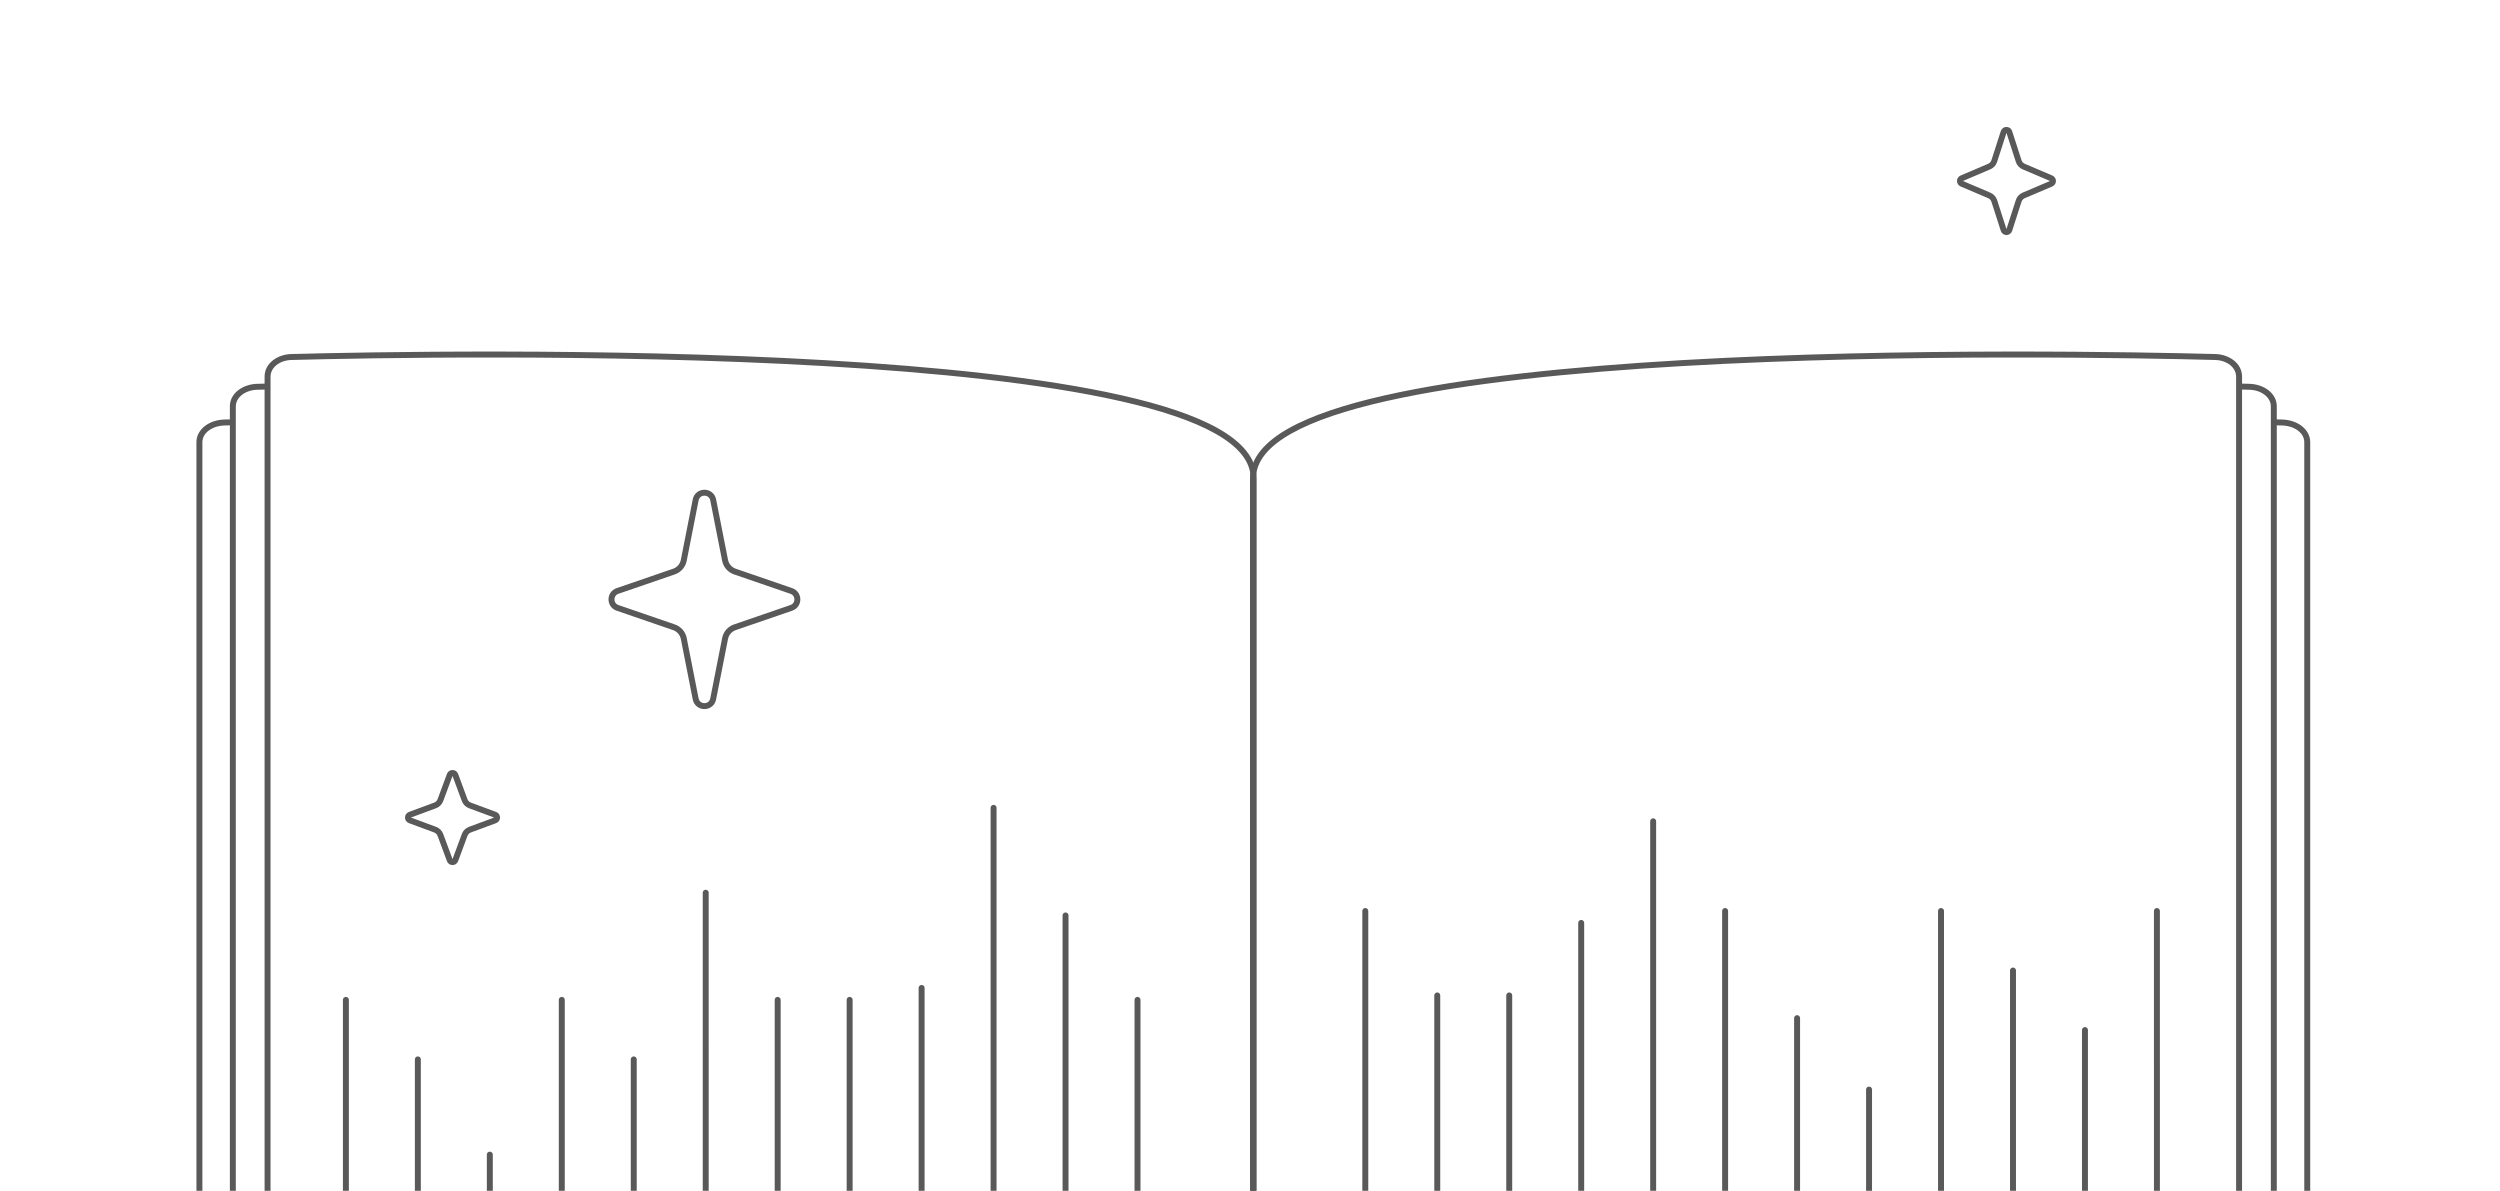 <svg width="3360" height="1601" viewBox="0 0 3360 1601" fill="none" xmlns="http://www.w3.org/2000/svg">
<g clip-path="url(#clip0)">
<path fill-rule="evenodd" clip-rule="evenodd" d="M395.767 2018.89L396.316 2018.88C493.72 2016.35 794.967 2010.6 1081.43 2025.73C1224.69 2033.3 1363.97 2046.08 1472.11 2067.03C1526.21 2077.51 1572.18 2089.97 1606.85 2104.68C1641.92 2119.56 1663.73 2136.05 1672.05 2153.53C1674 2157.65 1677.92 2158.76 1680.94 2158.46V2189.79C1680.9 2190.65 1679.67 2191.04 1679.29 2190.25C1679.21 2190.09 1679.13 2189.92 1679.04 2189.75C1678.08 2187.84 1676.99 2185.96 1675.77 2184.09C1674.89 2182.76 1673.95 2181.44 1672.94 2180.14C1555.84 2028.57 548.197 2045.93 350.593 2050.88L343.394 2050.11C328.194 2048.47 316.938 2038.98 316.938 2027.81V546.186C316.938 534.134 329.402 524.251 345.97 523.825C348.967 523.748 352.181 523.668 355.604 523.584V1987.82C355.604 2004.7 371.413 2016.18 388.269 2018.06L395.767 2018.89ZM355.604 515.582V506.186C355.604 488.112 373.007 476.318 391.431 475.829C486.819 473.294 809.418 466.731 1108.26 484.012C1257.61 492.648 1401.43 507.26 1508.07 531.428C1561.32 543.496 1605.87 558.068 1637.29 575.798C1668.4 593.35 1688.94 615.381 1688.94 643.061V683.06V2149.61V2189.75C1688.94 2189.8 1688.94 2189.84 1688.94 2189.88V2237.88C1688.94 2242.46 1685.71 2245.41 1682.75 2246.37C1679.63 2247.39 1674.56 2246.78 1672.15 2241.98C1663.4 2224.49 1640.12 2207.91 1602.56 2192.95C1565.48 2178.17 1516.3 2165.67 1458.43 2155.16C1342.75 2134.16 1193.69 2121.35 1040.36 2113.76C733.767 2098.59 411.208 2104.35 306.958 2106.88L306.445 2106.9L298.498 2106.07C289.329 2105.11 280.965 2101.83 274.719 2096.74C268.466 2091.64 264 2084.36 264 2075.82V594.189C264 585.101 268.884 577.434 275.768 572.256C282.636 567.089 291.805 564.079 301.791 563.831C304.054 563.775 306.438 563.717 308.938 563.657V546.186C308.938 527.897 327.048 516.308 345.765 515.828C348.822 515.75 352.104 515.667 355.604 515.582ZM363.604 515.391V523.393V1987.82C363.604 1998.99 374.475 2008.47 389.155 2010.11L396.108 2010.88C586.798 2005.94 1558.56 1988.6 1672.94 2139.77C1673.97 2141.14 1674.93 2142.52 1675.82 2143.91C1677.03 2145.78 1678.1 2147.69 1679.04 2149.61C1679.12 2149.77 1679.19 2149.94 1679.27 2150.1C1679.65 2150.89 1680.9 2150.52 1680.94 2149.65V703.254L1680.94 703.256V654.881V643.061C1680.94 457.608 582.319 478.758 391.644 483.826C375.642 484.251 363.604 494.135 363.604 506.186V515.391ZM308.938 571.659C306.51 571.717 304.193 571.774 301.989 571.829C284.875 572.254 272 582.138 272 594.189V2075.82C272 2086.99 283.627 2096.47 299.328 2098.11L306.765 2098.88C511.027 2093.93 1553.23 2076.55 1672.94 2228.47C1673.92 2229.73 1674.85 2230.99 1675.71 2232.27C1676.96 2234.12 1678.07 2235.99 1679.04 2237.88C1679.09 2237.97 1679.13 2238.05 1679.17 2238.13C1679.22 2238.22 1679.26 2238.31 1679.31 2238.4C1679.7 2239.18 1680.94 2238.76 1680.94 2237.88V2198.61C1677.92 2198.91 1674.07 2197.8 1672.1 2193.76C1663.57 2176.28 1641 2159.74 1604.67 2144.82C1568.77 2130.07 1521.16 2117.59 1465.14 2107.1C1353.16 2086.12 1208.9 2073.32 1060.5 2065.75C763.79 2050.59 451.685 2056.35 350.794 2058.88L350.264 2058.89L342.537 2058.06C325.4 2056.21 308.938 2044.9 308.938 2027.81V571.659Z" fill="#595959"/>
<path fill-rule="evenodd" clip-rule="evenodd" d="M2973.17 2018.89L2972.62 2018.88C2875.22 2016.35 2573.97 2010.6 2287.51 2025.73C2144.24 2033.3 2004.97 2046.08 1896.83 2067.03C1842.73 2077.51 1796.76 2089.97 1762.09 2104.68C1727.02 2119.56 1705.2 2136.05 1696.89 2153.53C1694.93 2157.65 1691.02 2158.76 1688 2158.46V2189.79C1688.04 2190.65 1689.27 2191.04 1689.65 2190.25C1689.73 2190.09 1689.81 2189.92 1689.89 2189.75C1690.85 2187.84 1691.95 2185.96 1693.17 2184.09C1694.05 2182.76 1694.99 2181.44 1696 2180.14C1813.1 2028.57 2820.74 2045.93 3018.34 2050.88L3025.54 2050.11C3040.74 2048.47 3052 2038.98 3052 2027.81V546.186C3052 534.134 3039.54 524.251 3022.97 523.825C3019.97 523.748 3016.76 523.668 3013.33 523.584V1987.82C3013.33 2004.7 2997.52 2016.18 2980.67 2018.06L2973.17 2018.89ZM3013.33 515.582V506.186C3013.33 488.112 2995.93 476.318 2977.51 475.829C2882.12 473.294 2559.52 466.731 2260.68 484.012C2111.33 492.648 1967.51 507.26 1860.87 531.428C1807.62 543.496 1763.07 558.068 1731.65 575.798C1700.54 593.35 1680 615.381 1680 643.061V683.06V2149.61V2189.75C1680 2189.8 1680 2189.84 1680 2189.88V2237.88C1680 2242.46 1683.22 2245.41 1686.19 2246.37C1689.31 2247.39 1694.38 2246.78 1696.79 2241.98C1705.54 2224.49 1728.82 2207.91 1766.37 2192.95C1803.46 2178.17 1852.64 2165.67 1910.51 2155.16C2026.19 2134.16 2175.25 2121.35 2328.58 2113.76C2635.17 2098.59 2957.73 2104.35 3061.98 2106.88L3062.49 2106.9L3070.44 2106.07C3079.61 2105.11 3087.97 2101.83 3094.22 2096.74C3100.47 2091.64 3104.94 2084.36 3104.94 2075.82V594.189C3104.94 585.101 3100.05 577.434 3093.17 572.256C3086.3 567.089 3077.13 564.079 3067.15 563.831C3064.88 563.775 3062.5 563.717 3060 563.657V546.186C3060 527.897 3041.89 516.308 3023.17 515.828C3020.12 515.75 3016.83 515.667 3013.33 515.582ZM3005.33 515.391V523.393V1987.82C3005.33 1998.99 2994.46 2008.47 2979.78 2010.11L2972.83 2010.88C2782.14 2005.94 1810.38 1988.6 1696 2139.77C1694.97 2141.14 1694.01 2142.52 1693.11 2143.91C1691.91 2145.78 1690.84 2147.69 1689.9 2149.61C1689.82 2149.77 1689.74 2149.94 1689.67 2150.1C1689.29 2150.89 1688.04 2150.52 1688 2149.65V703.254L1688 703.256V654.881V643.061C1688 457.608 2786.62 478.758 2977.29 483.826C2993.3 484.251 3005.33 494.135 3005.33 506.186V515.391ZM3060 571.659C3062.43 571.717 3064.74 571.774 3066.95 571.829C3084.06 572.254 3096.94 582.138 3096.94 594.189V2075.82C3096.94 2086.99 3085.31 2096.47 3069.61 2098.11L3062.17 2098.88C2857.91 2093.93 1815.7 2076.55 1696 2228.47C1695.01 2229.73 1694.09 2230.99 1693.23 2232.27C1691.98 2234.12 1690.87 2235.99 1689.89 2237.88C1689.85 2237.97 1689.81 2238.05 1689.77 2238.13C1689.72 2238.22 1689.68 2238.31 1689.63 2238.4C1689.24 2239.18 1688 2238.76 1688 2237.88V2198.61C1691.02 2198.91 1694.87 2197.8 1696.84 2193.76C1705.37 2176.28 1727.94 2159.74 1764.27 2144.82C1800.17 2130.07 1847.78 2117.59 1903.8 2107.1C2015.78 2086.12 2160.04 2073.32 2308.43 2065.75C2605.15 2050.59 2917.25 2056.35 3018.14 2058.88L3018.67 2058.89L3026.4 2058.06C3043.54 2056.21 3060 2044.9 3060 2027.81V571.659Z" fill="#595959"/>
<path d="M958.521 671.886L974.516 753.112C975.893 760.109 980.892 765.843 987.636 768.161L1063.56 794.266C1074.36 797.978 1074.36 813.249 1063.56 816.962L987.636 843.066C980.892 845.385 975.893 851.119 974.516 858.115L958.521 939.342C955.979 952.25 937.515 952.25 934.973 939.342L918.978 858.115C917.601 851.119 912.602 845.385 905.858 843.066L829.934 816.962C819.136 813.249 819.136 797.978 829.934 794.266L905.858 768.161C912.602 765.843 917.601 760.109 918.978 753.112L934.973 671.886C937.515 658.977 955.979 658.977 958.521 671.886Z" stroke="#595959" stroke-width="8"/>
<path d="M611.945 1041.5L624.486 1075.39C625.701 1078.67 628.291 1081.26 631.575 1082.48L665.465 1095.02C668.947 1096.31 668.947 1101.23 665.465 1102.52L631.575 1115.06C628.291 1116.28 625.701 1118.87 624.486 1122.15L611.945 1156.04C610.657 1159.52 605.731 1159.52 604.443 1156.04L591.902 1122.15C590.687 1118.87 588.097 1116.28 584.813 1115.06L550.923 1102.52C547.441 1101.23 547.441 1096.31 550.923 1095.02L584.813 1082.48C588.097 1081.26 590.687 1078.67 591.902 1075.39L604.443 1041.5C605.731 1038.02 610.657 1038.02 611.945 1041.5Z" stroke="#595959" stroke-width="8"/>
<path d="M2700.5 177.367L2713.09 216.475C2714.15 219.79 2716.61 222.478 2719.81 223.841L2756.76 239.564C2760.01 240.945 2760.01 245.545 2756.76 246.926L2719.81 262.649C2716.61 264.012 2714.15 266.7 2713.09 270.015L2700.5 309.122C2699.31 312.822 2694.08 312.822 2692.89 309.122L2680.3 270.015C2679.23 266.7 2676.78 264.012 2673.58 262.649L2636.63 246.926C2633.38 245.545 2633.38 240.945 2636.63 239.564L2673.58 223.841C2676.78 222.478 2679.23 219.79 2680.3 216.475L2692.89 177.367C2694.08 173.668 2699.31 173.668 2700.5 177.367Z" stroke="#595959" stroke-width="8"/>
<line x1="4" y1="-4" x2="419.681" y2="-4" transform="matrix(1.35416e-05 1 -1 8.70508e-06 1830.96 1220.41)" stroke="#595959" stroke-width="8" stroke-linecap="round"/>
<line x1="4" y1="-4" x2="419.681" y2="-4" transform="matrix(1.49822e-05 1 -1 7.86805e-06 2508.01 1460.41)" stroke="#595959" stroke-width="8" stroke-linecap="round"/>
<line x1="4" y1="-4" x2="419.681" y2="-4" transform="matrix(1.52703e-05 1 -1 7.7196e-06 1927.68 1333.88)" stroke="#595959" stroke-width="8" stroke-linecap="round"/>
<line x1="4" y1="-4" x2="419.681" y2="-4" transform="matrix(1.49822e-05 1 -1 7.86805e-06 2604.74 1220.41)" stroke="#595959" stroke-width="8" stroke-linecap="round"/>
<line x1="4" y1="-4" x2="419.681" y2="-4" transform="matrix(1.52703e-05 1 -1 7.7196e-06 2024.41 1333.88)" stroke="#595959" stroke-width="8" stroke-linecap="round"/>
<line x1="4" y1="-4" x2="419.681" y2="-4" transform="matrix(1.49822e-05 1 -1 7.86805e-06 2701.46 1300.41)" stroke="#595959" stroke-width="8" stroke-linecap="round"/>
<line x1="2221.85" y1="1103.84" x2="2221.85" y2="1640.09" stroke="#595959" stroke-width="8" stroke-linecap="round"/>
<line x1="4" y1="-4" x2="419.681" y2="-4" transform="matrix(1.55584e-05 1 -1 7.57664e-06 2121.13 1236.41)" stroke="#595959" stroke-width="8" stroke-linecap="round"/>
<line x1="4" y1="-4" x2="419.681" y2="-4" transform="matrix(1.55584e-05 1 -1 7.57664e-06 2314.57 1220.41)" stroke="#595959" stroke-width="8" stroke-linecap="round"/>
<line x1="4" y1="-4" x2="419.681" y2="-4" transform="matrix(1.49822e-05 1 -1 7.86805e-06 2798.18 1380.41)" stroke="#595959" stroke-width="8" stroke-linecap="round"/>
<line x1="4" y1="-4" x2="419.681" y2="-4" transform="matrix(1.49822e-05 1 -1 7.86805e-06 2411.29 1364.41)" stroke="#595959" stroke-width="8" stroke-linecap="round"/>
<line x1="4" y1="-4" x2="419.681" y2="-4" transform="matrix(1.49822e-05 1 -1 7.86805e-06 2894.9 1220.41)" stroke="#595959" stroke-width="8" stroke-linecap="round"/>
<line x1="4" y1="-4" x2="419.681" y2="-4" transform="matrix(-1.32534e-05 -1 1 -8.74845e-06 1532.82 1763.52)" stroke="#595959" stroke-width="8" stroke-linecap="round"/>
<line x1="4" y1="-4" x2="419.681" y2="-4" transform="matrix(-1.51262e-05 -1 1 -7.66083e-06 855.763 1843.52)" stroke="#595959" stroke-width="8" stroke-linecap="round"/>
<line x1="4" y1="-4" x2="419.681" y2="-4" transform="matrix(-1.52703e-05 -1 1 -7.58856e-06 1436.09 1650.06)" stroke="#595959" stroke-width="8" stroke-linecap="round"/>
<line x1="4" y1="-4" x2="419.681" y2="-4" transform="matrix(-1.51262e-05 -1 1 -7.66083e-06 759.04 1763.52)" stroke="#595959" stroke-width="8" stroke-linecap="round"/>
<line x1="4" y1="-4" x2="564.315" y2="-4" transform="matrix(-1.52503e-05 -1 1 -7.59848e-06 1339.37 1650.06)" stroke="#595959" stroke-width="8" stroke-linecap="round"/>
<line x1="4" y1="-4" x2="419.681" y2="-4" transform="matrix(-1.51262e-05 -1 1 -7.66083e-06 662.318 1971.52)" stroke="#595959" stroke-width="8" stroke-linecap="round"/>
<line x1="1141.92" y1="1880.09" x2="1141.92" y2="1343.83" stroke="#595959" stroke-width="8" stroke-linecap="round"/>
<line x1="4" y1="-4" x2="419.681" y2="-4" transform="matrix(-1.52703e-05 -1 1 -7.58856e-06 1242.65 1747.52)" stroke="#595959" stroke-width="8" stroke-linecap="round"/>
<line x1="4" y1="-4" x2="419.681" y2="-4" transform="matrix(-1.52703e-05 -1 1 -7.58856e-06 1049.21 1763.52)" stroke="#595959" stroke-width="8" stroke-linecap="round"/>
<line x1="4" y1="-4" x2="419.681" y2="-4" transform="matrix(-1.52703e-05 -1 1 -7.58856e-06 565.597 1843.52)" stroke="#595959" stroke-width="8" stroke-linecap="round"/>
<line x1="4" y1="-4" x2="419.681" y2="-4" transform="matrix(-1.51262e-05 -1 1 -7.66083e-06 952.484 1619.52)" stroke="#595959" stroke-width="8" stroke-linecap="round"/>
<line x1="4" y1="-4" x2="419.681" y2="-4" transform="matrix(-1.52703e-05 -1 1 -7.58856e-06 468.874 1763.52)" stroke="#595959" stroke-width="8" stroke-linecap="round"/>
</g>
<defs>
<clipPath id="clip0">
<rect width="3360" height="1600" fill="white" transform="translate(0 0.477)"/>
</clipPath>
</defs>
</svg>
